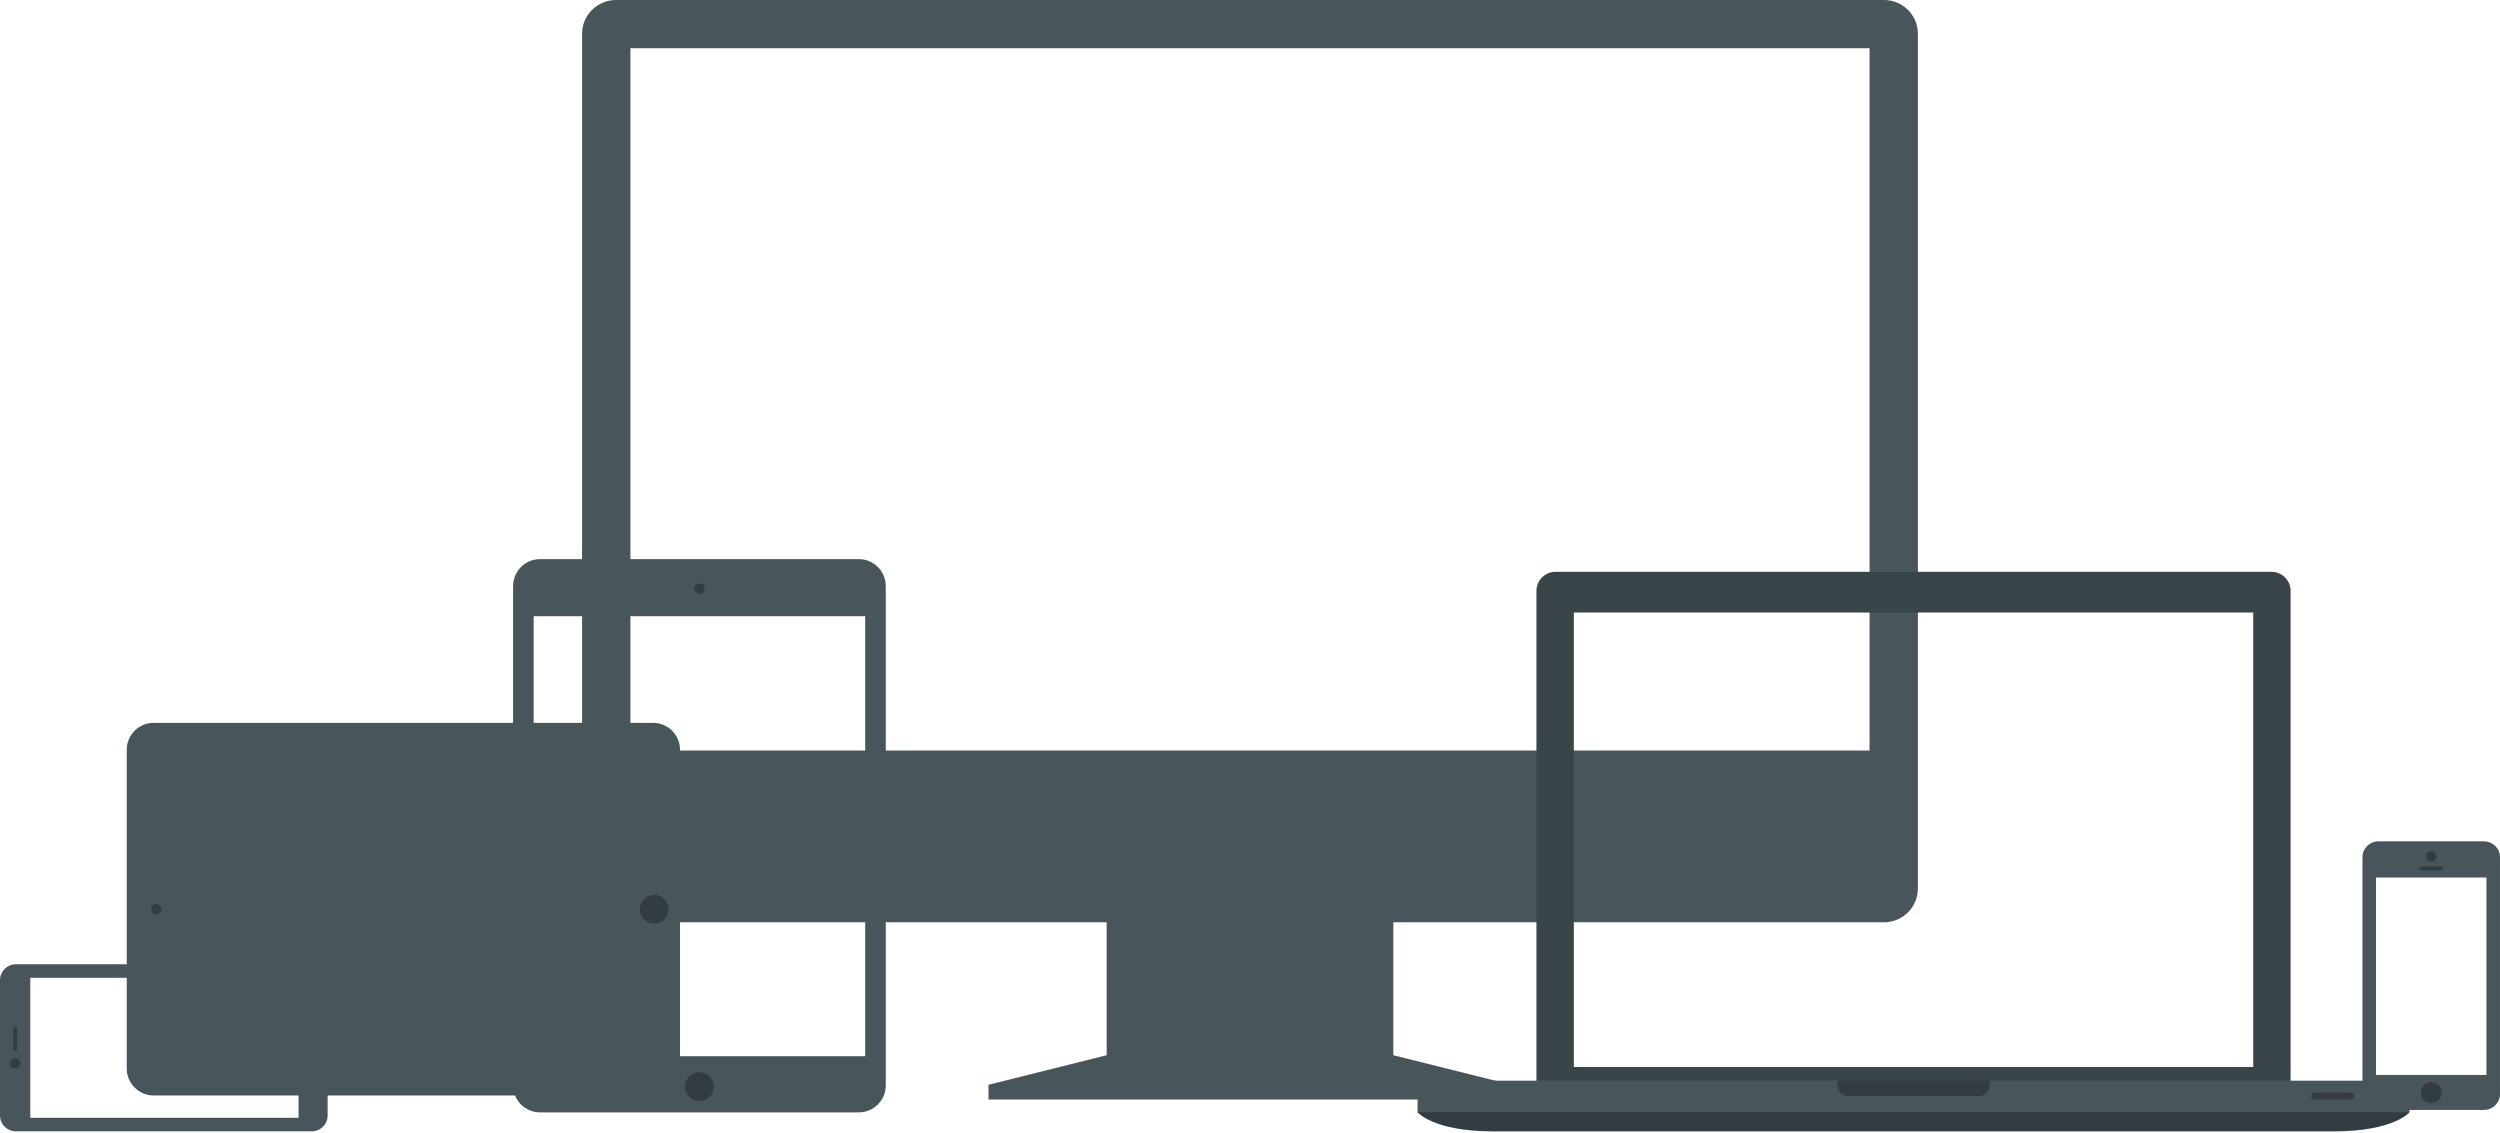 <svg width="660" height="299" viewBox="0 0 660 299" version="1.1" xmlns="http://www.w3.org/2000/svg" xmlns:xlink="http://www.w3.org/1999/xlink">
<title>Page 1</title>
<desc>Created using Figma</desc>
<g id="Canvas" transform="translate(-3391 -7)">
<g id="Page 1">
<g id="Fill 2">
<use xlink:href="#path0_fill" transform="translate(4014.69 229.119)" fill="#48565B"/>
</g>
<g id="Group 5">
<mask id="mask0_outline" mask-type="alpha">
<g id="Clip 4">
<use xlink:href="#path1_fill" transform="translate(4014.69 249.555)" fill="#FFFFFF"/>
</g>
</mask>
<g id="Fill 3" mask="url(#mask0_outline)">
<use xlink:href="#path2_fill" transform="translate(4010.78 249.555)" fill="#000000" fill-opacity="0.3"/>
</g>
</g>
<g id="Fill 6">
<use xlink:href="#path3_fill" transform="translate(4029.72 231.767)" fill="#000000" fill-opacity="0.3"/>
</g>
<g id="Fill 8">
<use xlink:href="#path4_fill" transform="translate(3651.96 246.584)" fill="#48565B"/>
</g>
<g id="Group 12">
<mask id="mask1_outline" mask-type="alpha">
<g id="Clip 10">
<use xlink:href="#path4_fill" transform="translate(3651.96 246.584)" fill="#FFFFFF"/>
</g>
</mask>
<g id="Fill 9" mask="url(#mask1_outline)">
<use xlink:href="#path5_fill" transform="translate(3639.1 293.379)" fill="#000000" fill-opacity="0.3"/>
</g>
<g id="Fill 11" mask="url(#mask1_outline)">
<use xlink:href="#path6_fill" transform="translate(3674.32 244.762)" fill="#000000" fill-opacity="0.2"/>
</g>
</g>
<g id="Fill 13">
<use xlink:href="#path7_fill" transform="translate(3719.85 12.036)" fill="#000000" fill-opacity="0.3"/>
</g>
<g id="Fill 14">
<use xlink:href="#path8_fill" transform="translate(3544.67 7)" fill="#48565B"/>
</g>
<g id="Group 20">
<mask id="mask2_outline" mask-type="alpha">
<g id="Clip 16">
<use xlink:href="#path9_fill" transform="translate(3544.67 7)" fill="#FFFFFF"/>
</g>
</mask>
<g id="Fill 15" mask="url(#mask2_outline)">
<use xlink:href="#path10_fill" transform="translate(3539.9 1.281)" fill="#3A4549"/>
</g>
<g id="Group 19" mask="url(#mask2_outline)">
<mask id="mask3_outline" mask-type="alpha">
<g id="Clip 18">
<use xlink:href="#path11_fill" transform="translate(3637.65 7)" fill="#FFFFFF"/>
</g>
</mask>
<g id="Fill 17" mask="url(#mask3_outline)">
<use xlink:href="#path12_fill" transform="translate(3637.65 1.281)" fill="#000000" fill-opacity="0.2"/>
</g>
</g>
</g>
<g id="Fill 23">
<use xlink:href="#path13_fill" transform="translate(3894.93 162.087)" fill="#000000" fill-opacity="0.3"/>
</g>
<g id="Fill 24">
<use xlink:href="#path14_fill" transform="translate(3796.62 157.961)" fill="#3A4549"/>
</g>
<g id="Group 27">
<mask id="mask4_outline" mask-type="alpha">
<g id="Clip 26">
<use xlink:href="#path15_fill" transform="translate(3828.64 157.961)" fill="#FFFFFF"/>
</g>
</mask>
<g id="Fill 25" mask="url(#mask4_outline)">
<use xlink:href="#path16_fill" transform="translate(3828.64 149.822)" fill="#000000" fill-opacity="0.2"/>
</g>
</g>
<g id="Fill 28">
<use xlink:href="#path17_fill" transform="translate(3765.24 292.298)" fill="#48565B"/>
</g>
<g id="Fill 29">
<use xlink:href="#path18_fill" transform="translate(3765.24 300.633)" fill="#000000" fill-opacity="0.3"/>
</g>
<g id="Fill 30">
<use xlink:href="#path19_fill" transform="translate(4001.1 295.426)" fill="#000000" fill-opacity="0.3"/>
</g>
<g id="Fill 31">
<use xlink:href="#path20_fill" transform="translate(3876.08 292.298)" fill="#000000" fill-opacity="0.3"/>
</g>
<g id="Fill 33">
<use xlink:href="#path21_fill" transform="translate(3424.46 197.829)" fill="#48565B"/>
</g>
<g id="Group 36">
<mask id="mask5_outline" mask-type="alpha">
<g id="Clip 35">
<use xlink:href="#path22_fill" transform="translate(3441.69 197.829)" fill="#FFFFFF"/>
</g>
</mask>
<g id="Fill 34" mask="url(#mask5_outline)">
<use xlink:href="#path23_fill" transform="translate(3441.69 190.176)" fill="#000000" fill-opacity="0.3"/>
</g>
</g>
<g id="Fill 37">
<use xlink:href="#path24_fill" transform="translate(3559.92 243.223)" fill="#000000" fill-opacity="0.3"/>
</g>
<g id="Fill 38">
<use xlink:href="#path25_fill" transform="translate(3430.88 245.648)" fill="#000000" fill-opacity="0.3"/>
</g>
<g id="Fill 40">
<use xlink:href="#path26_fill" transform="translate(3526.46 154.606)" fill="#48565B"/>
</g>
<g id="Group 43">
<mask id="mask6_outline" mask-type="alpha">
<g id="Clip 42">
<use xlink:href="#path27_fill" transform="translate(3526.46 171.835)" fill="#FFFFFF"/>
</g>
</mask>
<g id="Fill 41" mask="url(#mask6_outline)">
<use xlink:href="#path28_fill" transform="translate(3518.8 171.835)" fill="#000000" fill-opacity="0.3"/>
</g>
</g>
<g id="Fill 44">
<use xlink:href="#path29_fill" transform="translate(3571.85 290.065)" fill="#000000" fill-opacity="0.3"/>
</g>
<g id="Fill 45">
<use xlink:href="#path30_fill" transform="translate(3574.28 161.029)" fill="#000000" fill-opacity="0.3"/>
</g>
<g id="Fill 47">
<use xlink:href="#path31_fill" transform="translate(3391 261.567)" fill="#48565B"/>
</g>
<g id="Group 50">
<mask id="mask7_outline" mask-type="alpha">
<g id="Clip 49">
<use xlink:href="#path32_fill" transform="translate(3407.02 261.567)" fill="#FFFFFF"/>
</g>
</mask>
<g id="Fill 48" mask="url(#mask7_outline)">
<use xlink:href="#path33_fill" transform="translate(3407.02 258.587)" fill="#000000" fill-opacity="0.3"/>
</g>
</g>
<g id="Fill 51">
<use xlink:href="#path34_fill" transform="translate(3393.65 278.152)" fill="#000000" fill-opacity="0.3"/>
</g>
</g>
</g>
<defs>
<path id="path0_fill" fill-rule="evenodd" d="M 0 66.701L 0 4.194C 0 1.878 1.878 0 4.195 0L 32.112 0C 34.429 0 36.307 1.878 36.307 4.194L 36.307 66.701C 36.307 69.018 34.429 70.895 32.112 70.895L 4.195 70.895C 1.878 70.895 0 69.018 0 66.701ZM 3.575 61.657L 32.731 61.657L 32.731 9.558L 3.575 9.558L 3.575 61.657Z"/>
<path id="path1_fill" fill-rule="evenodd" d="M 0 0L 0 46.265C 0 48.582 1.878 50.459 4.195 50.459L 32.112 50.459C 34.429 50.459 36.307 48.582 36.307 46.265L 36.307 1.42109e-14L 32.731 5.68434e-14L 32.731 41.221L 3.575 41.221L 3.575 7.10543e-15L 0 5.68434e-14L 0 0Z"/>
<path id="path2_fill" fill-rule="evenodd" d="M 44.141 54.173L 0 54.173L 0 44.141L 44.141 0L 44.141 54.173Z"/>
<path id="path3_fill" fill-rule="evenodd" d="M 0 4.537L 0 4.521C 0 4.241 0.226 4.015 0.505 4.015L 5.748 4.015C 6.026 4.015 6.253 4.241 6.253 4.521L 6.253 4.537C 6.253 4.817 6.026 5.043 5.748 5.043L 0.505 5.043C 0.226 5.043 0 4.817 0 4.537ZM 5.902 63.697C 5.902 65.231 4.659 66.473 3.127 66.473C 1.594 66.473 0.351 65.231 0.351 63.697C 0.351 62.164 1.594 60.921 3.127 60.921C 4.659 60.921 5.902 62.164 5.902 63.697ZM 4.493 1.366C 4.493 2.122 3.881 2.733 3.126 2.733C 2.372 2.733 1.76 2.122 1.76 1.366C 1.76 0.611 2.372 0 3.126 0C 3.881 0 4.493 0.611 4.493 1.366Z"/>
<path id="path4_fill" fill-rule="evenodd" d="M 31.196 0L 31.196 38.996L 0 46.795L 0 50.695L 138.072 50.695L 138.072 46.795L 106.876 38.996L 106.876 0L 31.196 0Z"/>
<path id="path5_fill" fill-rule="evenodd" d="M 0 10.141L 159.911 10.141L 159.911 0L 0 0L 0 10.141Z"/>
<path id="path6_fill" fill-rule="evenodd" d="M 0 40.809L 93.365 40.809L 93.365 0L 0 0L 0 40.809Z"/>
<path id="path7_fill" fill-rule="evenodd" d="M 2.29 1.145C 2.29 1.778 1.777 2.29 1.144 2.29C 0.512 2.29 0 1.778 0 1.145C 0 0.513 0.512 0 1.144 0C 1.777 0 2.29 0.513 2.29 1.145Z"/>
<path id="path8_fill" fill-rule="evenodd" d="M 343.719 243.484L 8.937 243.484C 4.001 243.484 0 239.482 0 234.546L 0 8.938C 0 4.001 4.001 0 8.937 0L 343.719 0C 348.655 0 352.656 4.001 352.656 8.938L 352.656 234.546C 352.656 239.482 348.655 243.483 343.719 243.484ZM 12.759 198.145L 339.896 198.145L 339.896 12.722L 12.759 12.722L 12.759 198.145Z"/>
<path id="path9_fill" fill-rule="evenodd" d="M 0 211.673L 0 8.938C 0 4.001 4.001 0 8.937 0L 343.719 0C 348.655 0 352.656 4.001 352.656 8.938L 352.656 211.673L 0 211.673L 0 211.673ZM 12.759 198.145L 339.896 198.145L 339.896 12.722L 12.759 12.722L 12.759 198.145Z"/>
<path id="path10_fill" fill-rule="evenodd" d="M 0 217.039L 0 0L 362.202 0L 362.202 217.039L 0 217.039Z"/>
<path id="path11_fill" fill-rule="evenodd" d="M 0 5.68434e-14L 250.738 5.68434e-14C 255.674 5.68434e-14 259.675 4.001 259.675 8.938L 259.675 211.32L 129.837 211.32L 2.84217e-14 211.32L 1.13687e-13 198.145L 246.915 198.145L 246.915 12.722L 5.68434e-14 12.722L 2.84217e-14 0L 0 5.68434e-14Z"/>
<path id="path12_fill" fill-rule="evenodd" d="M 264.448 217.039L 264.448 0L 217.039 0L 0 217.039L 264.448 217.039Z"/>
<path id="path13_fill" fill-rule="evenodd" d="M 2.495 1.247C 2.495 1.936 1.935 2.494 1.247 2.494C 0.558 2.494 0 1.936 0 1.247C 0 0.558 0.558 0 1.247 0C 1.935 0 2.495 0.558 2.495 1.247Z"/>
<path id="path14_fill" fill-rule="evenodd" d="M 199.103 138.237L 0 138.237L 0 5.046C 0 2.259 2.259 0 5.045 0L 194.057 0C 196.844 0 199.103 2.259 199.103 5.046L 199.103 138.237ZM 9.87 130.732L 189.233 130.732L 189.233 10.747L 9.87 10.747L 9.87 130.732Z"/>
<path id="path15_fill" fill-rule="evenodd" d="M 5.68434e-14 138.237L 167.083 138.237L 167.083 5.046C 167.083 2.259 164.824 0 162.037 0L 1.7053e-13 0L 0 10.747L 157.213 10.747L 157.213 130.732L 0 130.732L 0 138.237L 5.68434e-14 138.237Z"/>
<path id="path16_fill" fill-rule="evenodd" d="M 0 151.171L 151.172 0L 176.159 0L 176.615 150.548L 0 151.171Z"/>
<path id="path17_fill" fill-rule="evenodd" d="M 0 0L 0 8.335C 0 8.335 4.167 13.375 19.959 13.375L 241.918 13.375C 257.709 13.375 261.877 8.335 261.877 8.335L 261.877 0L 0 0Z"/>
<path id="path18_fill" fill-rule="evenodd" d="M 0 0C 0 0 4.167 5.04 19.959 5.04L 241.918 5.04C 257.709 5.04 261.877 0 261.877 0L 0 0Z"/>
<path id="path19_fill" fill-rule="evenodd" d="M 11.455 0.957C 11.455 1.468 11.04 1.883 10.53 1.883L 0.925 1.883C 0.414 1.883 0 1.468 0 0.957L 0 0.926C 0 0.414 0.414 0 0.925 0L 10.53 0C 11.04 0 11.455 0.414 11.455 0.926L 11.455 0.957Z"/>
<path id="path20_fill" fill-rule="evenodd" d="M 40.181 0L 40.181 1.2C 40.181 2.784 38.896 4.07 37.311 4.07L 2.87 4.07C 1.285 4.07 0 2.784 0 1.2L 0 0L 40.181 0Z"/>
<path id="path21_fill" fill-rule="evenodd" d="M 146.067 7.122L 146.067 91.261C 146.067 95.194 142.879 98.382 138.945 98.382L 7.122 98.382C 3.188 98.382 0 95.194 0 91.261L 0 7.122C 0 3.188 3.188 0 7.122 0L 138.945 0C 142.879 0 146.067 3.188 146.067 7.122Z"/>
<path id="path22_fill" fill-rule="evenodd" d="M 0 98.382L 121.716 98.382C 125.65 98.382 128.838 95.194 128.838 91.261L 128.838 7.122C 128.838 3.188 125.65 0 121.716 0L 1.42109e-14 0L 1.42109e-14 5.429L 113.997 5.429L 113.997 92.954L 2.13163e-14 92.954L 1.42109e-14 98.382L 0 98.382Z"/>
<path id="path23_fill" fill-rule="evenodd" d="M 0 113.689L 113.689 0L 135.108 0L 135.106 113.689L 0 113.689Z"/>
<path id="path24_fill" fill-rule="evenodd" d="M 3.797 0C 5.894 0 7.595 1.7 7.595 3.797C 7.595 5.895 5.894 7.595 3.797 7.595C 1.7 7.595 0 5.895 0 3.797C 0 1.7 1.7 0 3.797 0Z"/>
<path id="path25_fill" fill-rule="evenodd" d="M 0 1.372C 0 0.614 0.615 0 1.372 0C 2.129 0 2.743 0.614 2.743 1.372C 2.743 2.129 2.129 2.744 1.372 2.744C 0.615 2.744 0 2.129 0 1.372Z"/>
<path id="path26_fill" fill-rule="evenodd" d="M 91.261 146.067L 7.122 146.067C 3.189 146.067 0 142.879 0 138.945L 0 7.122C 0 3.188 3.189 0 7.122 0L 91.261 0C 95.194 0 98.383 3.188 98.383 7.122L 98.383 138.945C 98.383 142.879 95.195 146.067 91.261 146.067ZM 92.954 131.226L 92.954 15.064L 5.429 15.064L 5.429 131.226L 92.954 131.226Z"/>
<path id="path27_fill" fill-rule="evenodd" d="M 2.84217e-14 0L 2.84217e-14 121.716C 2.84217e-14 125.65 3.189 128.838 7.122 128.838L 91.261 128.838C 95.195 128.838 98.383 125.65 98.383 121.716L 98.383 0L 92.954 2.84217e-14L 92.954 113.997L 5.429 113.997L 5.429 5.68434e-14L 0 2.84217e-14L 2.84217e-14 0Z"/>
<path id="path28_fill" fill-rule="evenodd" d="M 113.689 0L 0 113.688L 0 135.108L 113.689 135.106L 113.689 0Z"/>
<path id="path29_fill" fill-rule="evenodd" d="M 7.595 3.797C 7.595 5.894 5.895 7.595 3.798 7.595C 1.7 7.595 0 5.894 0 3.797C 0 1.7 1.7 0 3.798 0C 5.895 0 7.595 1.7 7.595 3.797Z"/>
<path id="path30_fill" fill-rule="evenodd" d="M 1.372 0C 2.13 0 2.743 0.614 2.743 1.372C 2.743 2.129 2.13 2.743 1.372 2.743C 0.614 2.743 0 2.129 0 1.372C 0 0.614 0.614 0 1.372 0Z"/>
<path id="path31_fill" fill-rule="evenodd" d="M 82.299 44.106L 4.194 44.106C 1.878 44.106 0 42.228 0 39.911L 0 4.195C 0 1.878 1.878 0 4.194 0L 82.299 0C 84.616 0 86.494 1.878 86.494 4.195L 86.494 39.911C 86.494 42.228 84.616 44.106 82.299 44.106ZM 7.998 40.531L 78.815 40.531L 78.815 3.575L 7.998 3.575L 7.998 40.531Z"/>
<path id="path32_fill" fill-rule="evenodd" d="M 3.55271e-15 44.106L 66.284 44.106C 68.601 44.106 70.478 42.228 70.478 39.911L 70.478 4.195C 70.478 1.878 68.601 0 66.284 0L 0 0L 0 3.575L 62.8 3.575L 62.8 40.531L 0 40.531L 0 44.106L 3.55271e-15 44.106Z"/>
<path id="path33_fill" fill-rule="evenodd" d="M 74.713 50.066L 74.713 0L 50.066 0L 0 50.066L 74.713 50.066Z"/>
<path id="path34_fill" fill-rule="evenodd" d="M 1.366 6.252L 1.35 6.252C 1.07 6.252 0.844 6.027 0.844 5.747L 0.844 0.505C 0.844 0.226 1.07 0 1.35 0L 1.366 0C 1.646 0 1.872 0.226 1.872 0.505L 1.872 5.747C 1.872 6.027 1.646 6.252 1.366 6.252ZM 1.366 8.202C 2.122 8.202 2.733 8.813 2.733 9.568C 2.733 10.322 2.122 10.935 1.366 10.935C 0.611 10.935 0 10.322 0 9.568C 0 8.813 0.611 8.202 1.366 8.202Z"/>
</defs>
</svg>
